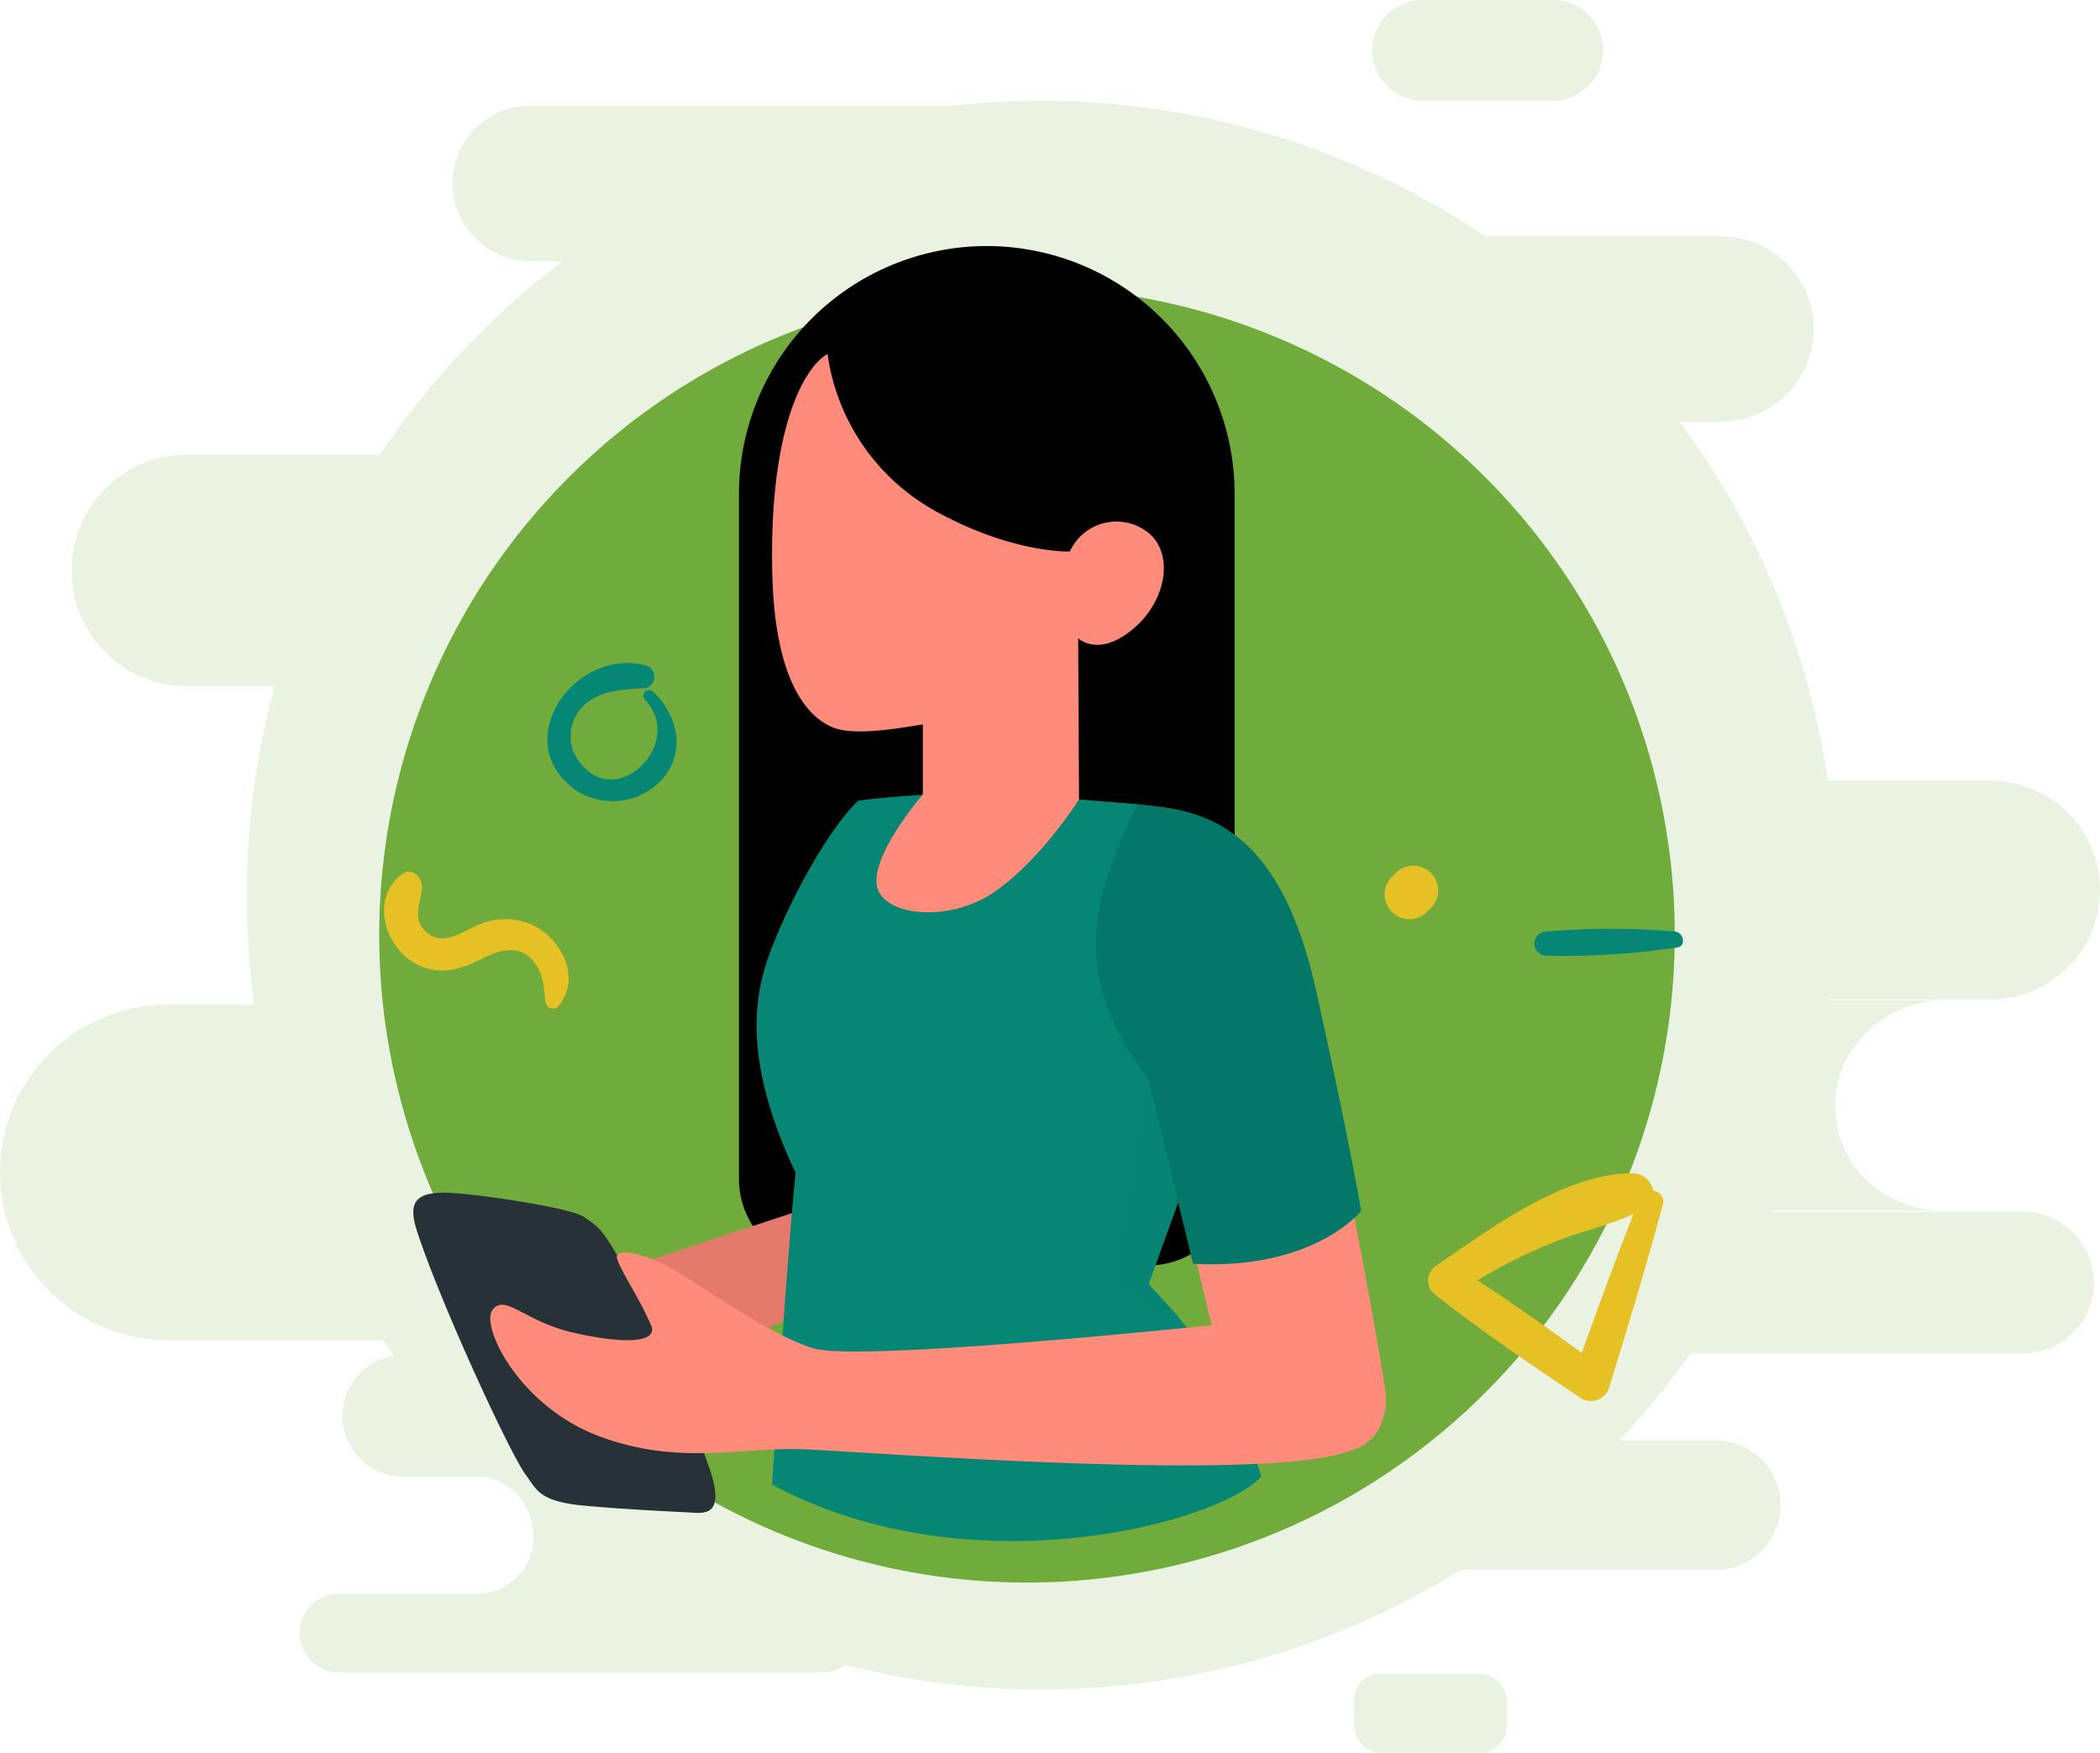 <svg id="Layer_1" data-name="Layer 1" xmlns="http://www.w3.org/2000/svg" viewBox="0 0 254 212"><title>ic-verifikasi-ponsel</title><g opacity="0.15"><ellipse cx="125.96" cy="108.28" rx="96.12" ry="96.09" fill="#71ab3c"/><path d="M125.54,31.58H64.14a9.4,9.4,0,0,1-9.4-9.4h0a9.4,9.4,0,0,1,9.4-9.4h61.4a9.4,9.4,0,0,1,9.4,9.4h0a9.4,9.4,0,0,1-9.4,9.4Z" transform="translate(0 0)" fill="#71ab3c"/><path d="M48.78,163.89H88.23a7.37,7.37,0,0,1,7.36,7.36h0a7.36,7.36,0,0,1-7.36,7.36H48.78a7.36,7.36,0,0,1-7.37-7.36h0A7.37,7.37,0,0,1,48.78,163.89Z" transform="translate(0 0)" fill="#71ab3c"/><path d="M41,192.76H99.43a4.77,4.77,0,0,1,4.78,4.77h0a4.78,4.78,0,0,1-4.77,4.77H41a4.78,4.78,0,0,1-4.77-4.77h0A4.77,4.77,0,0,1,41,192.76Z" transform="translate(0 0)" fill="#71ab3c"/><rect x="163.77" y="202.46" width="18.46" height="9.54" rx="3.15" fill="#71ab3c"/><path d="M119.53,174.23h88a7.84,7.84,0,0,1,7.83,7.83h0a7.84,7.84,0,0,1-7.83,7.83h-88a7.83,7.83,0,0,1-7.83-7.83h0A7.83,7.83,0,0,1,119.53,174.23Z" transform="translate(0 0)" fill="#71ab3c"/><path d="M57.18,178.5H84.66a7.46,7.46,0,0,0-5.21,2.21,6.78,6.78,0,0,0-2.16,4.95,7.14,7.14,0,0,0,7.19,7.1H57.18a6.88,6.88,0,0,0,7.34-6.39,5.82,5.82,0,0,0,0-.59,7.3,7.3,0,0,0-7.29-7.28Z" transform="translate(0 0)" fill="#71ab3c"/><path d="M169.91,94.44h70.86A13.23,13.23,0,0,1,254,107.67h0a13.22,13.22,0,0,1-13.23,13.22H169.91a13.22,13.22,0,0,1-13.22-13.22h0A13.22,13.22,0,0,1,169.91,94.44Z" transform="translate(0 0)" fill="#71ab3c"/><path d="M139.69,146.58h105a8.56,8.56,0,0,1,8.57,8.57h0a8.57,8.57,0,0,1-8.57,8.57h-105a8.57,8.57,0,0,1-8.57-8.57h0A8.57,8.57,0,0,1,139.69,146.58Z" transform="translate(0 0)" fill="#71ab3c"/><path d="M185.83,121H235.2a13.15,13.15,0,0,0-9.35,3.83,12.06,12.06,0,0,0-3.88,8.87c0,7.3,5.92,12.74,13.23,12.74H185.83a12.89,12.89,0,0,0,9.35-3.41,12.51,12.51,0,0,0,3.87-9.08,13,13,0,0,0-13-13Z" transform="translate(0 0)" fill="#71ab3c"/><path d="M105.7,83h-83a14,14,0,0,1-14.05-14h0a14,14,0,0,1,14.05-14h83a14,14,0,0,1,14,14h0a14,14,0,0,1-14,14Z" transform="translate(0 0)" fill="#71ab3c"/><path d="M140.28,162.09h-120A20.29,20.29,0,0,1,0,141.8H0a20.29,20.29,0,0,1,20.29-20.29h120a20.3,20.3,0,0,1,20.3,20.29h0a20.3,20.3,0,0,1-20.29,20.29Z" transform="translate(0 0)" fill="#71ab3c"/><path d="M208.18,51H141.93a11.21,11.21,0,0,1-11.2-11.2h0a11.2,11.2,0,0,1,11.2-11.2h66.25a11.2,11.2,0,0,1,11.2,11.2h0A11.21,11.21,0,0,1,208.18,51Z" transform="translate(0 0)" fill="#71ab3c"/><path d="M187.8,12.19H172.07a6.1,6.1,0,0,1-6.1-6.1h0A6.1,6.1,0,0,1,172.07,0H187.8a6.1,6.1,0,0,1,6.1,6.09h0A6.1,6.1,0,0,1,187.8,12.19Z" transform="translate(0 0)" fill="#71ab3c"/></g><ellipse cx="124.21" cy="113.1" rx="78.35" ry="78.33" transform="translate(-23.44 32.99) rotate(-13.84)" fill="#71ab3c"/><path d="M66,121.31c-.23-1.57-.19-3.07-1.07-4.47-1.76-2.76-4.26-2.07-6.68-.85s-4.78,2-7.46.83c-4.19-1.81-6.15-8.13-2.16-11.09,1.3-1,2.57.62,2.4,1.84-.24,1.7-1.09,3.56.37,5,1.94,2,4.23.31,6.17-.56a8,8,0,0,1,6.48-.28c3.73,1.5,6.43,6.55,3.47,10a.91.91,0,0,1-1.29,0,.94.94,0,0,1-.22-.39Z" transform="translate(0 0)" fill="#e6c125"/><path d="M79,83.66c2.89,2.77,4,7.1,1.23,10.43a8.1,8.1,0,0,1-10.86,1.3c-7.82-6,.33-17.18,8.78-14.88a1.4,1.4,0,0,1,.94,1.74,1.38,1.38,0,0,1-1.31,1c-2.47.15-5.11.24-7.09,2a5.13,5.13,0,0,0-.43,7.14c4.6,5.66,12.6-2.68,7.77-7.73a.69.69,0,0,1,0-1,.68.68,0,0,1,.92,0Z" transform="translate(0 0)" fill="#068675"/><path d="M201.14,145.65c-2,7.38-4.18,14.69-6.46,22a2.31,2.31,0,0,1-2.75,1.76,2.27,2.27,0,0,1-1-.48c-5.94-4-11.88-8-17.5-12.46a2.11,2.11,0,0,1-.15-3,1.65,1.65,0,0,1,.37-.33c6.59-4.52,15.49-11.19,23.84-11.24,2.13,0,3.62,3,1.46,4.22-3.37,1.95-7.41,2.64-11,4.14A60.56,60.56,0,0,0,176,156.63c-.09-1.21-.17-2.42-.25-3.63,6.28,3.87,12.21,8.2,18.18,12.53l-3.53.71c2.55-7.22,5.17-14.38,8-21.49.6-1.5,3.15-.68,2.73.9Z" transform="translate(0 0)" fill="#e6c125"/><path d="M202.87,114.6a92.11,92.11,0,0,1-15.82,1,1.46,1.46,0,0,1,0-2.92,89.73,89.73,0,0,1,15.55,0C203.63,112.75,204,114.44,202.87,114.6Z" transform="translate(0 0)" fill="#068675"/><path d="M168.28,106.14l.27-.23a3,3,0,1,1,4.2,4.2l-.23.27a3,3,0,0,1-4.24-4.24Z" transform="translate(0 0)" fill="#e6c125"/><path d="M99.86,153.07h39a10.46,10.46,0,0,0,10.47-10.46h0V59.71a30,30,0,0,0-29.95-29.95h0a30,30,0,0,0-30,29.94h0v82.9A10.47,10.47,0,0,0,99.86,153.07Z" transform="translate(0 0)"/><path d="M67,156.24l9,11.28L106,155.22,97.7,146.1Z" transform="translate(0 0)" fill="#e37a6c"/><path d="M96.23,141.87c-.8,7.37-2.85,37.71-2.85,37.71,24.35,13,54.55,4.39,59.17-1-4.19-13.77-10.23-19.6-13.67-23.26l7.89-22s.94-2.25.92-2.27c-.48-.82-12.26-11.42-6.45-28.2a4.25,4.25,0,0,0-2.67-5.37,4.4,4.4,0,0,0-1-.21l-7-.57-19-.55c-4.53.25-7.76.69-7.76.69-2.91,2.71-7.48,10.18-10.45,17.78C91.46,119.54,89.39,127.36,96.23,141.87Z" transform="translate(0 0)" fill="#068675"/><path d="M141.68,141.29l-2.77-10.76-3.43,24.84,7,3.87-3.55-3.89,3.6-10Z" transform="translate(0 0)" fill="#068675"/><path d="M141.68,141.29l-2.77-10.76-3.43,24.84,7,3.87-3.55-3.89,3.6-10Z" transform="translate(0 0)" fill="#068675" opacity="0.2" style="isolation:isolate"/><path d="M100.09,42.81c-3.16,1.86-7.07,9.82-6.68,26.5.32,14.13,4.91,17.63,7.21,18.63s6.74.4,11-.32V96.1s-6,6.93-5.59,10.82,8.62,4.81,14.2,1,10.28-11.21,10.28-11.21l-.1-19.51s2.54,2.47,6.84-1.3c3.56-3.1,4.76-8.34,2-11.15a6.19,6.19,0,0,0-8.75.31,6.51,6.51,0,0,0-1.1,1.65s-6.88.25-16.05-4.78A25.76,25.76,0,0,1,100.09,42.81Z" transform="translate(0 0)" fill="#ff8b7b"/><g opacity="0.5"><path d="M108.72,77.75l-4.13,1.31a2.12,2.12,0,0,0,2.61,1.5l.07,0A2.26,2.26,0,0,0,108.72,77.75Z" transform="translate(0 0)" fill="#ff8b7b"/></g><g opacity="0.5"><path d="M103.83,63.46l-.28,10.7-5.64-1.75Z" transform="translate(0 0)" fill="#ff8b7b"/></g><g opacity="0.5"><path d="M111.67,87.62c4.55-.6,13.9-3.28,15.36-7a9.56,9.56,0,0,1-3.28,4.72c-2.8,2.39-12.08,5.09-12.08,5.09Z" transform="translate(0 0)" fill="#ff8b7b"/></g><path d="M167.6,168.6c-.11-1.53-3-17.84-4.94-27l-19.19,5.88,3.08,12.78,16,15.43C167.58,174.72,167.71,170.13,167.6,168.6Z" transform="translate(0 0)" fill="#ff8b7b"/><path d="M137.55,97.29c7.36.65,17.06,1.74,21.68,22.69,4.33,19.64,5.4,26.5,5.4,26.5s-5.67,7.18-20.33,6.39l-5.39-22.34C129.1,117.62,132.26,108.37,137.55,97.29Z" transform="translate(0 0)" fill="#047868"/><path d="M75.51,153.41c-2.64-4.9-3.29-5.12-4.86-6.2s-11.18-2.51-15.17-2.85c-4.7-.4-6.36.47-5.06,4.5,2.8,8.64,11.27,27,13.16,29.51,1.25,1.66,1.5,3.2,6.78,3.72,4.93.48,11.11.75,12.93.85s4.34.57,2.71-4.79a177.76,177.76,0,0,0-7.21-17.78C76.76,156,75.51,153.41,75.51,153.41Z" transform="translate(0 0)" fill="#263238"/><path d="M146.55,160.29s-42.64,4.51-48.16,2.8-12.94-7.23-16.93-9.51-6.85-2.48-6.85-1.53,3.41,6.16,4.18,8.32-3.67,2.16-9.51.81-8.19-4.74-9.7-2.75,3.23,11.7,12.94,15.31,16.9,1.23,24.91,1.57,53.95,3.92,65.09.41c0,0,1.29-5.2-3.85-9.47A34.32,34.32,0,0,0,146.55,160.29Z" transform="translate(0 0)" fill="#ff8b7b"/></svg>